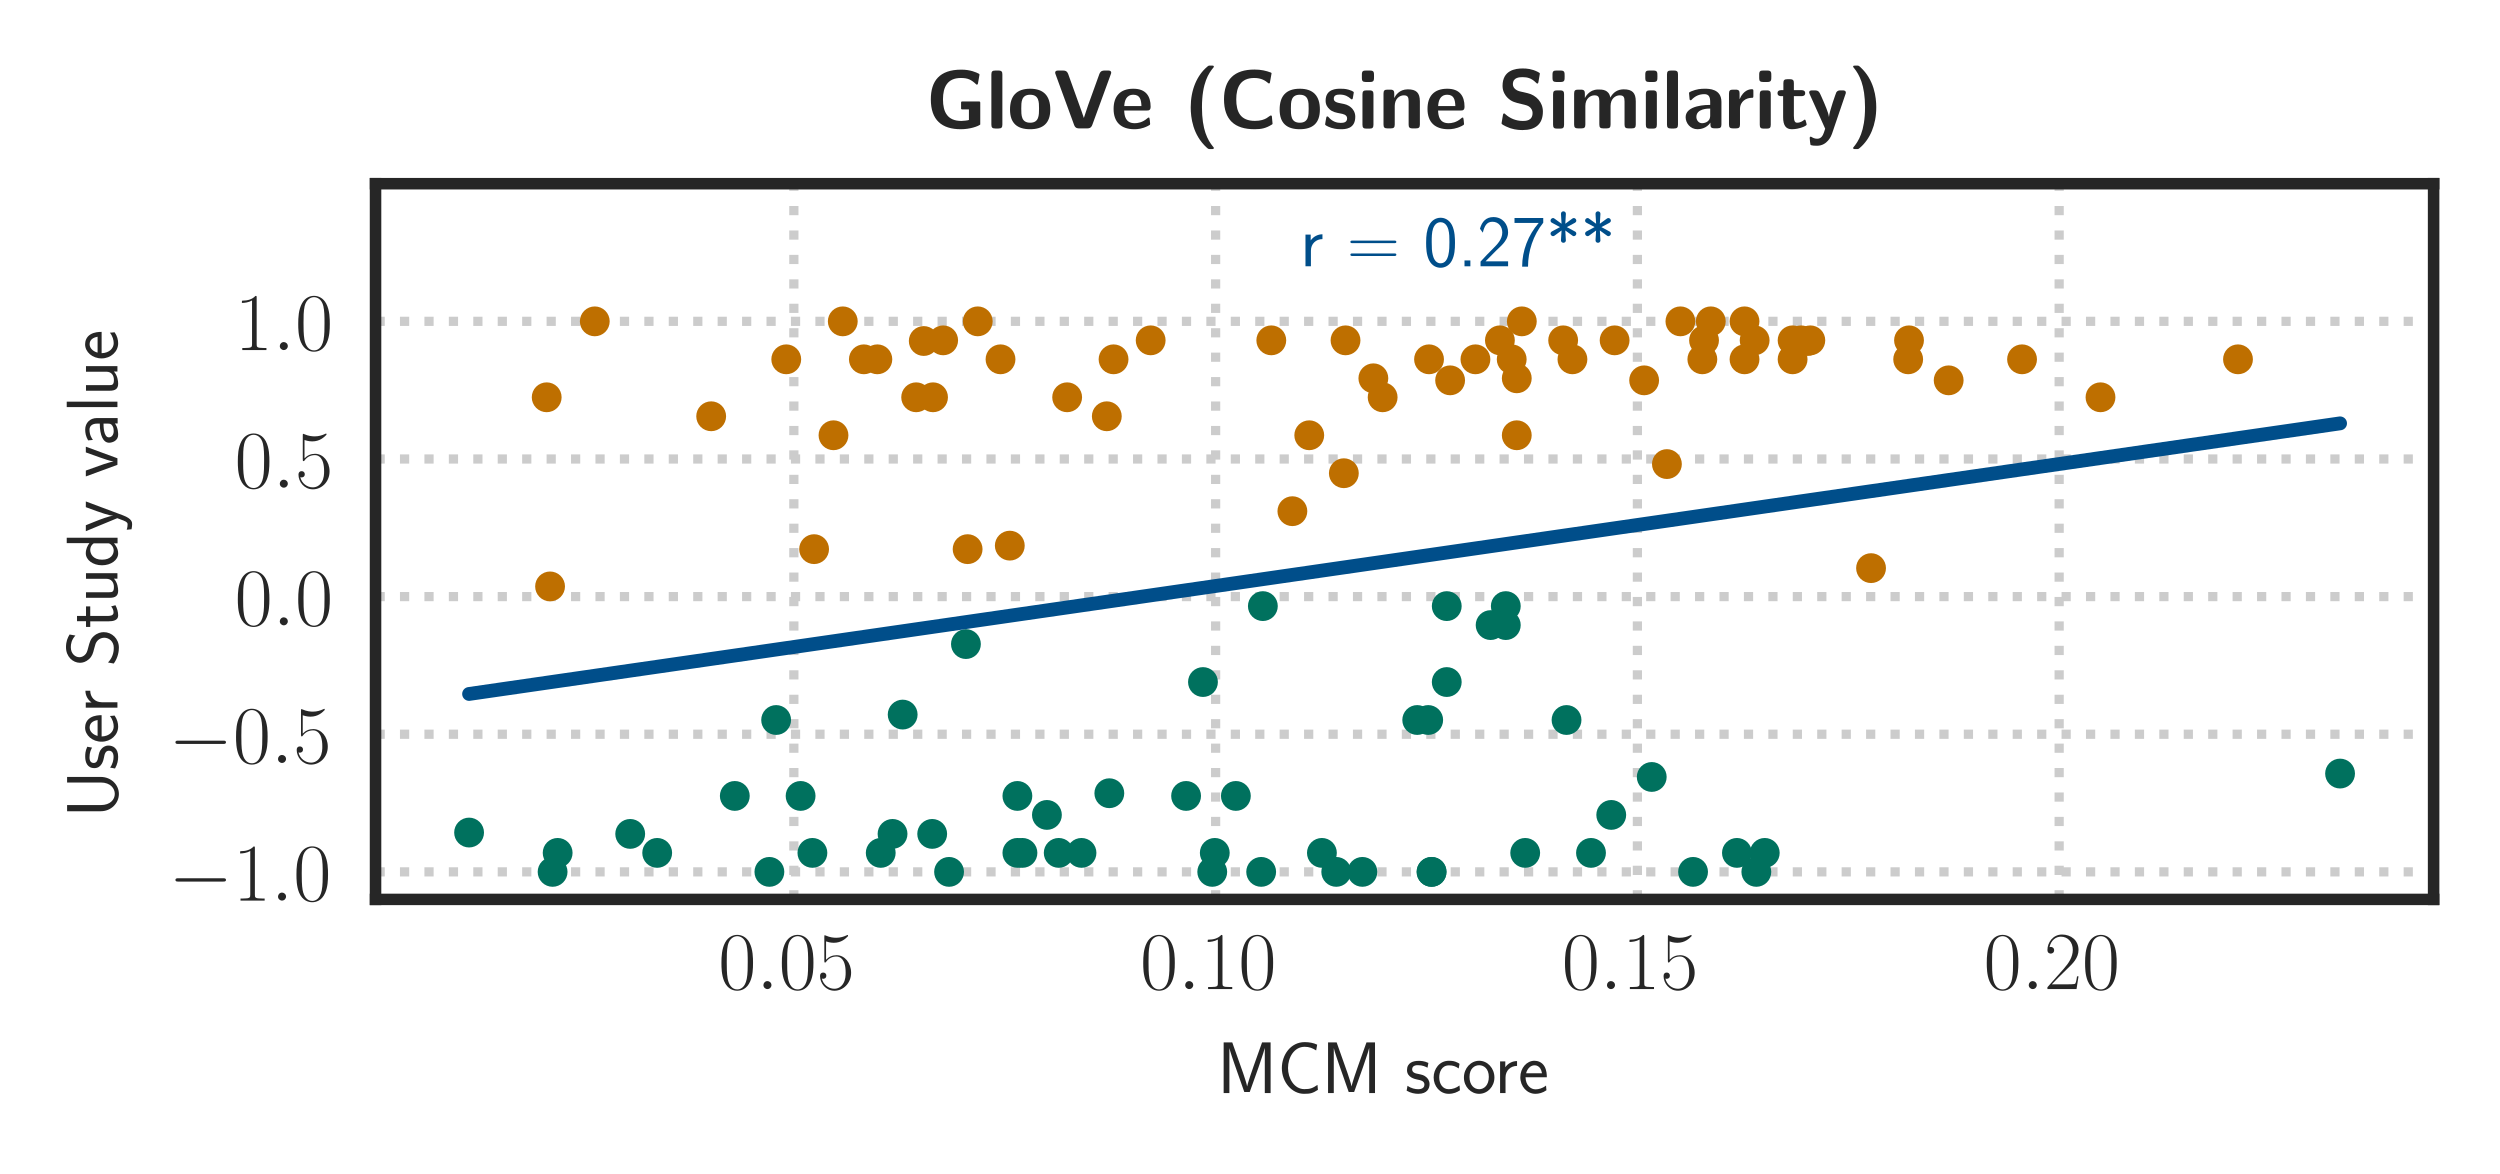 <?xml version="1.0" encoding="utf-8" standalone="no"?>
<!DOCTYPE svg PUBLIC "-//W3C//DTD SVG 1.1//EN"
  "http://www.w3.org/Graphics/SVG/1.1/DTD/svg11.dtd">
<!-- Created with matplotlib (https://matplotlib.org/) -->
<svg height="127.295pt" version="1.1" viewBox="0 0 271.127 127.295" width="271.127pt" xmlns="http://www.w3.org/2000/svg" xmlns:xlink="http://www.w3.org/1999/xlink">
 <defs>
  <style type="text/css">
*{stroke-linecap:butt;stroke-linejoin:round;}
  </style>
 </defs>
 <g id="figure_1">
  <g id="patch_1">
   <path d="M 0 127.295 
L 271.127 127.295 
L 271.127 -0 
L 0 -0 
z
" style="fill:#ffffff;"/>
  </g>
  <g id="axes_1">
   <g id="patch_2">
    <path d="M 40.727 97.541 
L 263.927 97.541 
L 263.927 19.925 
L 40.727 19.925 
z
" style="fill:#ffffff;"/>
   </g>
   <g id="matplotlib.axis_1">
    <g id="xtick_1">
     <g id="line2d_1">
      <path clip-path="url(#p8f626d335d)" d="M 86.094 97.541 
L 86.094 19.925 
" style="fill:none;stroke:#cccccc;stroke-dasharray:1,1.65;stroke-dashoffset:0;"/>
     </g>
     <g id="text_1">
      <!-- $0.05$ -->
      <defs>
       <path d="M 42 31.641 
C 42 37.75 41.906 48.125 37.703 56.109 
C 34 63.109 28.094 65.594 22.906 65.594 
C 18.094 65.594 12 63.406 8.203 56.203 
C 4.203 48.719 3.797 39.438 3.797 31.641 
C 3.797 25.953 3.906 17.281 7 9.672 
C 11.297 -0.609 19 -2 22.906 -2 
C 27.5 -2 34.5 -0.109 38.594 9.375 
C 41.594 16.281 42 24.359 42 31.641 
z
M 22.906 -0.406 
C 16.5 -0.406 12.703 5.078 11.297 12.688 
C 10.203 18.562 10.203 27.156 10.203 32.75 
C 10.203 40.438 10.203 46.828 11.5 52.922 
C 13.406 61.391 19 64 22.906 64 
C 27 64 32.297 61.297 34.203 53.125 
C 35.5 47.438 35.594 40.734 35.594 32.75 
C 35.594 26.25 35.594 18.266 34.406 12.375 
C 32.297 1.484 26.406 -0.406 22.906 -0.406 
z
" id="CMR17-48"/>
       <path d="M 18.406 4.797 
C 18.406 7.688 16 9.672 13.594 9.672 
C 10.703 9.672 8.703 7.281 8.703 4.891 
C 8.703 2 11.094 0 13.5 0 
C 16.406 0 18.406 2.391 18.406 4.797 
z
" id="CMMI12-58"/>
       <path d="M 11.406 57.688 
C 12.406 57.281 16.5 56 20.703 56 
C 30 56 35.094 61.109 38 64.062 
C 38 64.953 38 65.5 37.406 65.5 
C 37.297 65.5 37.094 65.5 36.297 65.047 
C 32.797 63.406 28.703 62.078 23.703 62.078 
C 20.703 62.078 16.203 62.484 11.297 64.672 
C 10.203 65.172 10 65.172 9.906 65.172 
C 9.406 65.172 9.297 65.062 9.297 63.078 
L 9.297 34.422 
C 9.297 32.641 9.297 32.141 10.297 32.141 
C 10.797 32.141 11 32.344 11.5 33.031 
C 14.703 37.516 19.094 39.406 24.094 39.406 
C 27.594 39.406 35.094 37.219 35.094 20.141 
C 35.094 16.953 35.094 11.172 32.094 6.578 
C 29.594 2.484 25.703 0.391 21.406 0.391 
C 14.797 0.391 8.094 5 6.297 12.719 
C 6.703 12.609 7.5 12.422 7.906 12.422 
C 9.203 12.422 11.703 13.125 11.703 16.219 
C 11.703 18.906 9.797 20 7.906 20 
C 5.594 20 4.094 18.594 4.094 15.797 
C 4.094 7.094 11 -2 21.594 -2 
C 31.906 -2 41.703 6.875 41.703 19.75 
C 41.703 31.719 33.906 41 24.203 41 
C 19.094 41 14.797 39.109 11.406 35.531 
z
" id="CMR17-53"/>
      </defs>
      <g style="fill:#262626;" transform="translate(77.902 107.267)scale(0.09 -0.09)">
       <use transform="scale(0.996)" xlink:href="#CMR17-48"/>
       <use transform="translate(45.69 0)scale(0.996)" xlink:href="#CMMI12-58"/>
       <use transform="translate(72.788 0)scale(0.996)" xlink:href="#CMR17-48"/>
       <use transform="translate(118.478 0)scale(0.996)" xlink:href="#CMR17-53"/>
      </g>
     </g>
    </g>
    <g id="xtick_2">
     <g id="line2d_2">
      <path clip-path="url(#p8f626d335d)" d="M 131.835 97.541 
L 131.835 19.925 
" style="fill:none;stroke:#cccccc;stroke-dasharray:1,1.65;stroke-dashoffset:0;"/>
     </g>
     <g id="text_2">
      <!-- $0.10$ -->
      <defs>
       <path d="M 26.594 63.406 
C 26.594 65.5 26.5 65.5 25.094 65.5 
C 21.203 61.188 15.297 59.797 9.703 59.797 
C 9.406 59.797 8.906 59.797 8.797 59.5 
C 8.703 59.297 8.703 59.094 8.703 57 
C 11.797 57 17 57.594 21 59.984 
L 21 7.203 
C 21 3.688 20.797 2.5 12.203 2.5 
L 9.203 2.5 
L 9.203 0 
C 14 0 19 0 23.797 0 
C 28.594 0 33.594 0 38.406 0 
L 38.406 2.5 
L 35.406 2.5 
C 26.797 2.5 26.594 3.594 26.594 7.156 
z
" id="CMR17-49"/>
      </defs>
      <g style="fill:#262626;" transform="translate(123.644 107.267)scale(0.09 -0.09)">
       <use transform="scale(0.996)" xlink:href="#CMR17-48"/>
       <use transform="translate(45.69 0)scale(0.996)" xlink:href="#CMMI12-58"/>
       <use transform="translate(72.788 0)scale(0.996)" xlink:href="#CMR17-49"/>
       <use transform="translate(118.478 0)scale(0.996)" xlink:href="#CMR17-48"/>
      </g>
     </g>
    </g>
    <g id="xtick_3">
     <g id="line2d_3">
      <path clip-path="url(#p8f626d335d)" d="M 177.577 97.541 
L 177.577 19.925 
" style="fill:none;stroke:#cccccc;stroke-dasharray:1,1.65;stroke-dashoffset:0;"/>
     </g>
     <g id="text_3">
      <!-- $0.15$ -->
      <g style="fill:#262626;" transform="translate(169.385 107.267)scale(0.09 -0.09)">
       <use transform="scale(0.996)" xlink:href="#CMR17-48"/>
       <use transform="translate(45.69 0)scale(0.996)" xlink:href="#CMMI12-58"/>
       <use transform="translate(72.788 0)scale(0.996)" xlink:href="#CMR17-49"/>
       <use transform="translate(118.478 0)scale(0.996)" xlink:href="#CMR17-53"/>
      </g>
     </g>
    </g>
    <g id="xtick_4">
     <g id="line2d_4">
      <path clip-path="url(#p8f626d335d)" d="M 223.318 97.541 
L 223.318 19.925 
" style="fill:none;stroke:#cccccc;stroke-dasharray:1,1.65;stroke-dashoffset:0;"/>
     </g>
     <g id="text_4">
      <!-- $0.20$ -->
      <defs>
       <path d="M 41.703 15.453 
L 39.906 15.453 
C 38.906 8.375 38.094 7.172 37.703 6.562 
C 37.203 5.766 30 5.766 28.594 5.766 
L 9.406 5.766 
C 13 9.672 20 16.75 28.5 24.953 
C 34.594 30.734 41.703 37.531 41.703 47.422 
C 41.703 59.219 32.297 66 21.797 66 
C 10.797 66 4.094 56.312 4.094 47.344 
C 4.094 43.438 7 42.938 8.203 42.938 
C 9.203 42.938 12.203 43.547 12.203 47.031 
C 12.203 50.109 9.594 51 8.203 51 
C 7.594 51 7 50.906 6.594 50.703 
C 8.5 59.219 14.297 63.406 20.406 63.406 
C 29.094 63.406 34.797 56.516 34.797 47.422 
C 34.797 38.734 29.703 31.25 24 24.75 
L 4.094 2.281 
L 4.094 0 
L 39.297 0 
z
" id="CMR17-50"/>
      </defs>
      <g style="fill:#262626;" transform="translate(215.127 107.267)scale(0.09 -0.09)">
       <use transform="scale(0.996)" xlink:href="#CMR17-48"/>
       <use transform="translate(45.69 0)scale(0.996)" xlink:href="#CMMI12-58"/>
       <use transform="translate(72.788 0)scale(0.996)" xlink:href="#CMR17-50"/>
       <use transform="translate(118.478 0)scale(0.996)" xlink:href="#CMR17-48"/>
      </g>
     </g>
    </g>
    <g id="text_5">
     <!-- MCM score -->
     <defs>
      <path d="M 49.906 37.047 
L 45.094 23.016 
C 44.297 20.422 41.594 12.359 41 9.172 
L 40.906 9.172 
C 40.594 11.172 40 13.266 38.406 18.344 
C 37.5 21.328 36.5 24.406 35.5 27.203 
L 20.703 69 
L 9 69 
L 9 0 
L 16.797 0 
L 16.797 60.938 
L 16.906 60.938 
C 16.906 60.844 17.797 56.453 23.906 39.047 
L 37.094 1.5 
L 44.5 1.5 
L 56.406 34.859 
C 57.203 37.156 59.703 44.422 60.797 47.906 
C 61.797 50.891 64.297 58.25 64.906 61.141 
L 65 61.141 
L 65 0 
L 72.906 0 
L 72.906 69 
L 61.297 69 
z
" id="CMSS17-77"/>
      <path d="M 54.703 11.156 
C 48 6.672 44.906 5.375 36.797 5.375 
C 22.797 5.375 14.594 20.359 14.594 34.047 
C 14.594 48.625 23 63 37.203 63 
C 43.594 63 47.797 61.219 52.906 58.047 
L 54.297 65.891 
C 49.5 68.281 43.406 69.375 37.297 69.375 
C 18.094 69.375 6.203 51.812 6.203 34.047 
C 6.203 14.484 20.297 -1 36.297 -1 
C 44.906 -1 47.906 -0.297 55.297 4.375 
z
" id="CMSS17-67"/>
      <path d="M 32.203 41.047 
C 26.297 43.859 21.703 43.859 18.703 43.859 
C 11.594 43.859 3.094 41.375 3.094 31.297 
C 3.094 21.234 14.094 19.031 17.094 18.422 
C 21.703 17.531 26.797 16.531 26.797 11.562 
C 26.797 5.266 19.594 5.266 18.297 5.266 
C 14.297 5.266 8.797 6.359 3.797 9.969 
L 2.594 3.281 
C 8.297 0 13.797 -1 18.406 -1 
C 30.703 -1 33.797 6.5 33.797 12.203 
C 33.797 17.094 31 20.391 29.094 21.891 
C 25.797 24.5 24.594 24.797 16.406 26.5 
C 15 26.703 10.094 27.797 10.094 32.281 
C 10.094 38 16.406 38 17.797 38 
C 24.297 38 28.297 35.984 31 34.5 
z
" id="CMSS17-115"/>
      <path d="M 38.5 39.703 
C 38.5 40.391 33.906 42.406 32.703 42.797 
C 29.406 44 25.203 44 24.094 44 
C 11.094 44 3.297 32.703 3.297 21.297 
C 3.297 9.297 12 -1 23.703 -1 
C 30.406 -1 35.203 1.188 39.094 3.781 
L 38.5 10.375 
C 34.203 7.078 29.203 5.266 23.797 5.266 
C 16 5.266 10.906 12.094 10.906 21.391 
C 10.906 28.609 14.203 37.719 24.203 37.719 
C 29.703 37.719 32.797 36.609 37.406 33.516 
z
" id="CMSS17-99"/>
      <path d="M 44.203 21.188 
C 44.203 34 34.703 44 23.5 44 
C 12 44 2.703 33.703 2.703 21.188 
C 2.703 8.5 12.297 -1 23.406 -1 
C 34.797 -1 44.203 8.797 44.203 21.188 
z
M 23.5 5.266 
C 16.406 5.266 10.297 11.078 10.297 22 
C 10.297 33.609 17.406 37.922 23.406 37.922 
C 29.906 37.922 36.594 33.219 36.594 22 
C 36.594 10.672 30.094 5.266 23.5 5.266 
z
" id="CMSS17-111"/>
      <path d="M 14.906 21.297 
C 14.906 30.703 21.797 37 30.594 37 
L 30.594 43.578 
C 24.203 43.578 18.203 40.391 14.594 35.203 
L 14.594 43.094 
L 7.5 43.094 
L 7.5 0 
L 14.906 0 
z
" id="CMSS17-114"/>
      <path d="M 39.094 21.516 
C 39.094 24.844 38.906 31.297 35.703 36.641 
C 32.203 42.391 26.5 44 22.203 44 
C 11.797 44 3 34.188 3 21.484 
C 3 9.094 12.094 -1 23.594 -1 
C 28.094 -1 33.594 0.297 38.594 3.875 
C 38.594 4.281 38.406 6.469 38.297 6.562 
C 38.297 6.766 38 9.844 38 10.25 
C 33.203 6.359 27.703 5.078 23.703 5.078 
C 17.297 5.078 10.406 10.422 10.094 21.516 
z
M 10.906 27 
C 12.203 32.562 16.594 37.828 22.203 37.828 
C 23.703 37.828 30.703 37.828 32.5 27 
z
" id="CMSS17-101"/>
     </defs>
     <g style="fill:#262626;" transform="translate(131.989 118.546)scale(0.08 -0.08)">
      <use transform="scale(0.996)" xlink:href="#CMSS17-77"/>
      <use transform="translate(81.676 0)scale(0.996)" xlink:href="#CMSS17-67"/>
      <use transform="translate(141.532 0)scale(0.996)" xlink:href="#CMSS17-77"/>
      <use transform="translate(254.437 0)scale(0.996)" xlink:href="#CMSS17-115"/>
      <use transform="translate(290.35 0)scale(0.996)" xlink:href="#CMSS17-99"/>
      <use transform="translate(331.989 0)scale(0.996)" xlink:href="#CMSS17-111"/>
      <use transform="translate(376.23 0)scale(0.996)" xlink:href="#CMSS17-114"/>
      <use transform="translate(408.14 0)scale(0.996)" xlink:href="#CMSS17-101"/>
     </g>
    </g>
   </g>
   <g id="matplotlib.axis_2">
    <g id="ytick_1">
     <g id="line2d_5">
      <path clip-path="url(#p8f626d335d)" d="M 40.727 94.556 
L 263.927 94.556 
" style="fill:none;stroke:#cccccc;stroke-dasharray:1,1.65;stroke-dashoffset:0;"/>
     </g>
     <g id="text_6">
      <!-- $-1.0$ -->
      <defs>
       <path d="M 65.906 23 
C 67.594 23 69.406 23 69.406 25 
C 69.406 27 67.594 27 65.906 27 
L 11.797 27 
C 10.094 27 8.297 27 8.297 25 
C 8.297 23 10.094 23 11.797 23 
z
" id="CMSY10-0"/>
      </defs>
      <g style="fill:#262626;" transform="translate(18.285 97.669)scale(0.09 -0.09)">
       <use transform="scale(0.996)" xlink:href="#CMSY10-0"/>
       <use transform="translate(77.487 0)scale(0.996)" xlink:href="#CMR17-49"/>
       <use transform="translate(123.178 0)scale(0.996)" xlink:href="#CMMI12-58"/>
       <use transform="translate(150.275 0)scale(0.996)" xlink:href="#CMR17-48"/>
      </g>
     </g>
    </g>
    <g id="ytick_2">
     <g id="line2d_6">
      <path clip-path="url(#p8f626d335d)" d="M 40.727 79.629 
L 263.927 79.629 
" style="fill:none;stroke:#cccccc;stroke-dasharray:1,1.65;stroke-dashoffset:0;"/>
     </g>
     <g id="text_7">
      <!-- $-0.5$ -->
      <g style="fill:#262626;" transform="translate(18.285 82.743)scale(0.09 -0.09)">
       <use transform="scale(0.996)" xlink:href="#CMSY10-0"/>
       <use transform="translate(77.487 0)scale(0.996)" xlink:href="#CMR17-48"/>
       <use transform="translate(123.178 0)scale(0.996)" xlink:href="#CMMI12-58"/>
       <use transform="translate(150.275 0)scale(0.996)" xlink:href="#CMR17-53"/>
      </g>
     </g>
    </g>
    <g id="ytick_3">
     <g id="line2d_7">
      <path clip-path="url(#p8f626d335d)" d="M 40.727 64.703 
L 263.927 64.703 
" style="fill:none;stroke:#cccccc;stroke-dasharray:1,1.65;stroke-dashoffset:0;"/>
     </g>
     <g id="text_8">
      <!-- $0.0$ -->
      <g style="fill:#262626;" transform="translate(25.452 67.817)scale(0.09 -0.09)">
       <use transform="scale(0.996)" xlink:href="#CMR17-48"/>
       <use transform="translate(45.69 0)scale(0.996)" xlink:href="#CMMI12-58"/>
       <use transform="translate(72.788 0)scale(0.996)" xlink:href="#CMR17-48"/>
      </g>
     </g>
    </g>
    <g id="ytick_4">
     <g id="line2d_8">
      <path clip-path="url(#p8f626d335d)" d="M 40.727 49.777 
L 263.927 49.777 
" style="fill:none;stroke:#cccccc;stroke-dasharray:1,1.65;stroke-dashoffset:0;"/>
     </g>
     <g id="text_9">
      <!-- $0.5$ -->
      <g style="fill:#262626;" transform="translate(25.452 52.89)scale(0.09 -0.09)">
       <use transform="scale(0.996)" xlink:href="#CMR17-48"/>
       <use transform="translate(45.69 0)scale(0.996)" xlink:href="#CMMI12-58"/>
       <use transform="translate(72.788 0)scale(0.996)" xlink:href="#CMR17-53"/>
      </g>
     </g>
    </g>
    <g id="ytick_5">
     <g id="line2d_9">
      <path clip-path="url(#p8f626d335d)" d="M 40.727 34.851 
L 263.927 34.851 
" style="fill:none;stroke:#cccccc;stroke-dasharray:1,1.65;stroke-dashoffset:0;"/>
     </g>
     <g id="text_10">
      <!-- $1.0$ -->
      <g style="fill:#262626;" transform="translate(25.452 37.964)scale(0.09 -0.09)">
       <use transform="scale(0.996)" xlink:href="#CMR17-49"/>
       <use transform="translate(45.69 0)scale(0.996)" xlink:href="#CMMI12-58"/>
       <use transform="translate(72.788 0)scale(0.996)" xlink:href="#CMR17-48"/>
      </g>
     </g>
    </g>
    <g id="text_11">
     <!-- User Study value -->
     <defs>
      <path d="M 55.5 68.5 
L 47.906 68.5 
L 47.906 22.641 
C 47.906 9.438 39.797 3.578 32.406 3.578 
C 24.797 3.578 17.203 9.734 17.203 22.547 
L 17.203 68.5 
L 8.797 68.5 
L 8.797 22.719 
C 8.797 8.422 19.906 -2 32.297 -2 
C 44.703 -2 55.5 8.422 55.5 22.719 
z
" id="CMSS17-85"/>
      <path d="M 43.703 65.141 
C 39.297 67.719 34.5 70 26.406 70 
C 13.5 70 5.203 60.609 5.203 51.031 
C 5.203 47.266 6.297 43.016 10.203 38.672 
C 14.094 34.312 18.5 33.141 24.094 31.766 
C 26.406 31.156 30.297 30.062 31 29.781 
C 36.594 27.609 39.297 22.562 39.297 17.812 
C 39.297 11.594 34.406 4.969 25.703 4.969 
C 22.703 4.969 13.906 4.969 5.594 12.797 
L 4.203 4.969 
C 12.406 -1 21.297 -2 25.797 -2 
C 38.094 -2 46.906 7.625 46.906 18.531 
C 46.906 22.5 45.703 27.547 41.5 32.203 
C 37.406 36.672 33.797 37.656 25.594 39.828 
C 20.906 41.031 17.906 41.828 15.406 44.891 
C 13.703 47.078 12.797 49.156 12.797 51.828 
C 12.797 57.391 17.594 63.438 26.406 63.438 
C 30.797 63.438 36.5 62.531 42.297 57.188 
z
" id="CMSS17-83"/>
      <path d="M 16.703 37 
L 29.703 37 
L 29.703 42.766 
L 16.703 42.766 
L 16.703 55 
L 9.594 55 
L 9.594 42.766 
L 1.703 42.766 
L 1.703 37 
L 9.406 37 
L 9.406 11.703 
C 9.406 6 10.703 -1 17.297 -1 
C 22.297 -1 26.906 0.391 31.297 2.688 
L 29.703 8.562 
C 27.297 6.469 24.406 5.266 21.297 5.266 
C 16.906 5.266 16.703 10.875 16.703 13.375 
z
" id="CMSS17-116"/>
      <path d="M 40.906 42.797 
L 33.297 42.797 
L 33.297 15.188 
C 33.297 7.781 27.906 4.781 22.203 4.781 
C 15.594 4.781 15 6.984 15 11.078 
L 15 42.797 
L 7.406 42.797 
L 7.406 10.594 
C 7.406 2.797 10.094 -1 17 -1 
C 20.406 -1 28.094 -0.203 33.5 4.781 
L 33.5 0 
L 40.906 0 
z
" id="CMSS17-117"/>
      <path d="M 40.797 69 
L 33.406 69 
L 33.406 38.094 
C 30.297 40.672 25.203 43.062 19.594 43.062 
C 10.5 43.062 3.297 33.297 3.297 21.047 
C 3.297 8.781 10.406 -1 19.297 -1 
C 26.203 -1 30.797 2.688 33.203 4.781 
L 33.203 -0.203 
L 40.797 -0.203 
z
M 33.203 13.062 
C 33.203 11.672 33.203 10.203 30.094 7.531 
C 28.094 5.859 25.703 5.078 23.406 5.078 
C 18 5.078 10.906 9 10.906 20.938 
C 10.906 33.344 18.906 37 24.406 37 
C 28.094 37 31.094 35.219 33.203 32.266 
z
" id="CMSS17-100"/>
      <path d="M 41.797 43 
L 34 43 
C 25.5 20.219 22.594 10.969 22.406 5.984 
L 22.297 5.984 
C 22 10.875 17.594 22.812 14.094 31.359 
L 9.406 43 
L 1.297 43 
L 19 0.203 
C 17.906 -2.781 16.297 -7.266 15.797 -8.266 
C 13.594 -13.828 12.094 -13.828 10.5 -13.828 
C 10.094 -13.828 6.906 -13.828 3.297 -12.641 
L 3.906 -19.203 
C 6.406 -19.703 8.906 -20 10.703 -20 
C 13.203 -20 18.203 -20 22.797 -7.766 
z
" id="CMSS17-121"/>
      <path d="M 41.797 43 
L 34 43 
L 27.297 24.312 
C 25.203 18.203 22.203 9.797 21.703 5.5 
L 21.594 5.5 
C 21.406 7.312 20.594 9.906 20.094 11.703 
C 19.5 13.906 18.703 16.5 18.094 18.312 
L 9.297 43 
L 1.297 43 
L 17.094 0 
L 26 0 
z
" id="CMSS17-118"/>
      <path d="M 37.594 27.984 
C 37.594 37.375 30.906 43.875 21.906 43.875 
C 17.5 43.875 12.703 43.078 7.203 39.891 
L 7.797 33.359 
C 10.297 35.125 14.594 38 21.797 38 
C 26.906 38 30 34.062 30 27.844 
L 30 24 
C 14 24 4 19.344 4 11.344 
C 4 7.203 6.5 -1 14.797 -1 
C 16.297 -1 24.406 -1 30.203 3.391 
L 30.203 -0.297 
L 37.594 -0.297 
z
M 30 12.75 
C 30 10.953 30 8.562 27 6.781 
C 24.406 5.078 21.094 5.078 19.703 5.078 
C 14.703 5.078 11.297 7.984 11.297 11.625 
C 11.297 18.922 26.906 18.922 30 18.922 
z
" id="CMSS17-97"/>
      <path d="M 14.797 69 
L 7.406 69 
L 7.406 0 
L 14.797 0 
z
" id="CMSS17-108"/>
     </defs>
     <g style="fill:#262626;" transform="translate(12.735 88.681)rotate(-90)scale(0.08 -0.08)">
      <use transform="scale(0.996)" xlink:href="#CMSS17-85"/>
      <use transform="translate(64.14 0)scale(0.996)" xlink:href="#CMSS17-115"/>
      <use transform="translate(100.053 0)scale(0.996)" xlink:href="#CMSS17-101"/>
      <use transform="translate(141.692 0)scale(0.996)" xlink:href="#CMSS17-114"/>
      <use transform="translate(204.831 0)scale(0.996)" xlink:href="#CMSS17-83"/>
      <use transform="translate(256.88 0)scale(0.996)" xlink:href="#CMSS17-116"/>
      <use transform="translate(290.711 0)scale(0.996)" xlink:href="#CMSS17-117"/>
      <use transform="translate(338.916 0)scale(0.996)" xlink:href="#CMSS17-100"/>
      <use transform="translate(387.121 0)scale(0.996)" xlink:href="#CMSS17-121"/>
      <use transform="translate(461.35 0)scale(0.996)" xlink:href="#CMSS17-118"/>
      <use transform="translate(504.35 0)scale(0.996)" xlink:href="#CMSS17-97"/>
      <use transform="translate(549.272 0)scale(0.996)" xlink:href="#CMSS17-108"/>
      <use transform="translate(571.453 0)scale(0.996)" xlink:href="#CMSS17-117"/>
      <use transform="translate(619.658 0)scale(0.996)" xlink:href="#CMSS17-101"/>
     </g>
    </g>
   </g>
   <g id="PathCollection_1">
    <defs>
     <path d="M 0 1.118 
C 0.297 1.118 0.581 1 0.791 0.791 
C 1 0.581 1.118 0.297 1.118 0 
C 1.118 -0.297 1 -0.581 0.791 -0.791 
C 0.581 -1 0.297 -1.118 0 -1.118 
C -0.297 -1.118 -0.581 -1 -0.791 -0.791 
C -1 -0.581 -1.118 -0.297 -1.118 0 
C -1.118 0.297 -1 0.581 -0.791 0.791 
C -0.581 1 -0.297 1.118 0 1.118 
z
" id="m8880222360" style="stroke:#be6f00;"/>
    </defs>
    <g clip-path="url(#p8f626d335d)">
     <use style="fill:#be6f00;stroke:#be6f00;" x="154.98" xlink:href="#m8880222360" y="38.968"/>
     <use style="fill:#be6f00;stroke:#be6f00;" x="185.536" xlink:href="#m8880222360" y="34.851"/>
     <use style="fill:#be6f00;stroke:#be6f00;" x="91.4" xlink:href="#m8880222360" y="34.851"/>
     <use style="fill:#be6f00;stroke:#be6f00;" x="170.532" xlink:href="#m8880222360" y="38.968"/>
     <use style="fill:#be6f00;stroke:#be6f00;" x="194.409" xlink:href="#m8880222360" y="38.968"/>
     <use style="fill:#be6f00;stroke:#be6f00;" x="195.324" xlink:href="#m8880222360" y="36.91"/>
     <use style="fill:#be6f00;stroke:#be6f00;" x="207.034" xlink:href="#m8880222360" y="36.91"/>
     <use style="fill:#be6f00;stroke:#be6f00;" x="190.293" xlink:href="#m8880222360" y="36.91"/>
     <use style="fill:#be6f00;stroke:#be6f00;" x="109.513" xlink:href="#m8880222360" y="59.175"/>
     <use style="fill:#be6f00;stroke:#be6f00;" x="184.804" xlink:href="#m8880222360" y="36.91"/>
     <use style="fill:#be6f00;stroke:#be6f00;" x="100.182" xlink:href="#m8880222360" y="36.983"/>
     <use style="fill:#be6f00;stroke:#be6f00;" x="175.107" xlink:href="#m8880222360" y="36.91"/>
     <use style="fill:#be6f00;stroke:#be6f00;" x="165.043" xlink:href="#m8880222360" y="34.851"/>
     <use style="fill:#be6f00;stroke:#be6f00;" x="145.741" xlink:href="#m8880222360" y="51.321"/>
     <use style="fill:#be6f00;stroke:#be6f00;" x="104.939" xlink:href="#m8880222360" y="59.556"/>
     <use style="fill:#be6f00;stroke:#be6f00;" x="101.188" xlink:href="#m8880222360" y="43.086"/>
     <use style="fill:#be6f00;stroke:#be6f00;" x="108.507" xlink:href="#m8880222360" y="38.968"/>
     <use style="fill:#be6f00;stroke:#be6f00;" x="88.289" xlink:href="#m8880222360" y="59.556"/>
     <use style="fill:#be6f00;stroke:#be6f00;" x="59.655" xlink:href="#m8880222360" y="63.598"/>
     <use style="fill:#be6f00;stroke:#be6f00;" x="194.409" xlink:href="#m8880222360" y="36.91"/>
     <use style="fill:#be6f00;stroke:#be6f00;" x="196.331" xlink:href="#m8880222360" y="36.91"/>
     <use style="fill:#be6f00;stroke:#be6f00;" x="196.056" xlink:href="#m8880222360" y="36.983"/>
     <use style="fill:#be6f00;stroke:#be6f00;" x="162.665" xlink:href="#m8880222360" y="36.91"/>
     <use style="fill:#be6f00;stroke:#be6f00;" x="148.942" xlink:href="#m8880222360" y="41.027"/>
     <use style="fill:#be6f00;stroke:#be6f00;" x="141.99" xlink:href="#m8880222360" y="47.204"/>
     <use style="fill:#be6f00;stroke:#be6f00;" x="124.791" xlink:href="#m8880222360" y="36.91"/>
     <use style="fill:#be6f00;stroke:#be6f00;" x="160.012" xlink:href="#m8880222360" y="38.968"/>
     <use style="fill:#be6f00;stroke:#be6f00;" x="164.495" xlink:href="#m8880222360" y="47.204"/>
     <use style="fill:#be6f00;stroke:#be6f00;" x="178.308" xlink:href="#m8880222360" y="41.248"/>
     <use style="fill:#be6f00;stroke:#be6f00;" x="164.495" xlink:href="#m8880222360" y="41.027"/>
     <use style="fill:#be6f00;stroke:#be6f00;" x="180.778" xlink:href="#m8880222360" y="50.33"/>
     <use style="fill:#be6f00;stroke:#be6f00;" x="206.943" xlink:href="#m8880222360" y="38.968"/>
     <use style="fill:#be6f00;stroke:#be6f00;" x="169.526" xlink:href="#m8880222360" y="36.91"/>
     <use style="fill:#be6f00;stroke:#be6f00;" x="99.359" xlink:href="#m8880222360" y="43.086"/>
     <use style="fill:#be6f00;stroke:#be6f00;" x="182.242" xlink:href="#m8880222360" y="34.851"/>
     <use style="fill:#be6f00;stroke:#be6f00;" x="64.504" xlink:href="#m8880222360" y="34.851"/>
     <use style="fill:#be6f00;stroke:#be6f00;" x="59.289" xlink:href="#m8880222360" y="43.086"/>
     <use style="fill:#be6f00;stroke:#be6f00;" x="106.037" xlink:href="#m8880222360" y="34.851"/>
     <use style="fill:#be6f00;stroke:#be6f00;" x="93.687" xlink:href="#m8880222360" y="38.968"/>
     <use style="fill:#be6f00;stroke:#be6f00;" x="115.734" xlink:href="#m8880222360" y="43.086"/>
     <use style="fill:#be6f00;stroke:#be6f00;" x="140.16" xlink:href="#m8880222360" y="55.439"/>
     <use style="fill:#be6f00;stroke:#be6f00;" x="189.195" xlink:href="#m8880222360" y="38.968"/>
     <use style="fill:#be6f00;stroke:#be6f00;" x="202.917" xlink:href="#m8880222360" y="61.615"/>
     <use style="fill:#be6f00;stroke:#be6f00;" x="211.334" xlink:href="#m8880222360" y="41.248"/>
     <use style="fill:#be6f00;stroke:#be6f00;" x="184.621" xlink:href="#m8880222360" y="38.968"/>
     <use style="fill:#be6f00;stroke:#be6f00;" x="157.267" xlink:href="#m8880222360" y="41.248"/>
     <use style="fill:#be6f00;stroke:#be6f00;" x="189.195" xlink:href="#m8880222360" y="34.851"/>
     <use style="fill:#be6f00;stroke:#be6f00;" x="90.393" xlink:href="#m8880222360" y="47.204"/>
     <use style="fill:#be6f00;stroke:#be6f00;" x="77.128" xlink:href="#m8880222360" y="45.145"/>
     <use style="fill:#be6f00;stroke:#be6f00;" x="102.286" xlink:href="#m8880222360" y="36.91"/>
     <use style="fill:#be6f00;stroke:#be6f00;" x="120.034" xlink:href="#m8880222360" y="45.145"/>
     <use style="fill:#be6f00;stroke:#be6f00;" x="227.801" xlink:href="#m8880222360" y="43.086"/>
     <use style="fill:#be6f00;stroke:#be6f00;" x="219.293" xlink:href="#m8880222360" y="38.968"/>
     <use style="fill:#be6f00;stroke:#be6f00;" x="242.712" xlink:href="#m8880222360" y="38.968"/>
     <use style="fill:#be6f00;stroke:#be6f00;" x="137.873" xlink:href="#m8880222360" y="36.91"/>
     <use style="fill:#be6f00;stroke:#be6f00;" x="149.949" xlink:href="#m8880222360" y="43.086"/>
     <use style="fill:#be6f00;stroke:#be6f00;" x="163.946" xlink:href="#m8880222360" y="38.968"/>
     <use style="fill:#be6f00;stroke:#be6f00;" x="145.923" xlink:href="#m8880222360" y="36.91"/>
     <use style="fill:#be6f00;stroke:#be6f00;" x="85.27" xlink:href="#m8880222360" y="38.968"/>
     <use style="fill:#be6f00;stroke:#be6f00;" x="120.766" xlink:href="#m8880222360" y="38.968"/>
     <use style="fill:#be6f00;stroke:#be6f00;" x="95.15" xlink:href="#m8880222360" y="38.968"/>
    </g>
   </g>
   <g id="PathCollection_2">
    <defs>
     <path d="M 0 1.118 
C 0.297 1.118 0.581 1 0.791 0.791 
C 1 0.581 1.118 0.297 1.118 0 
C 1.118 -0.297 1 -0.581 0.791 -0.791 
C 0.581 -1 0.297 -1.118 0 -1.118 
C -0.297 -1.118 -0.581 -1 -0.791 -0.791 
C -1 -0.581 -1.118 -0.297 -1.118 0 
C -1.118 0.297 -1 0.581 -0.791 0.791 
C -0.581 1 -0.297 1.118 0 1.118 
z
" id="mcfaeda30dc" style="stroke:#00715e;"/>
    </defs>
    <g clip-path="url(#p8f626d335d)">
     <use style="fill:#00715e;stroke:#00715e;" x="165.409" xlink:href="#mcfaeda30dc" y="92.497"/>
     <use style="fill:#00715e;stroke:#00715e;" x="188.372" xlink:href="#mcfaeda30dc" y="92.497"/>
     <use style="fill:#00715e;stroke:#00715e;" x="172.545" xlink:href="#mcfaeda30dc" y="92.497"/>
     <use style="fill:#00715e;stroke:#00715e;" x="156.901" xlink:href="#mcfaeda30dc" y="65.733"/>
     <use style="fill:#00715e;stroke:#00715e;" x="179.132" xlink:href="#mcfaeda30dc" y="84.262"/>
     <use style="fill:#00715e;stroke:#00715e;" x="174.741" xlink:href="#mcfaeda30dc" y="88.379"/>
     <use style="fill:#00715e;stroke:#00715e;" x="156.901" xlink:href="#mcfaeda30dc" y="73.968"/>
     <use style="fill:#00715e;stroke:#00715e;" x="136.958" xlink:href="#mcfaeda30dc" y="65.733"/>
     <use style="fill:#00715e;stroke:#00715e;" x="97.895" xlink:href="#mcfaeda30dc" y="77.497"/>
     <use style="fill:#00715e;stroke:#00715e;" x="153.7" xlink:href="#mcfaeda30dc" y="78.085"/>
     <use style="fill:#00715e;stroke:#00715e;" x="169.892" xlink:href="#mcfaeda30dc" y="78.085"/>
     <use style="fill:#00715e;stroke:#00715e;" x="113.539" xlink:href="#mcfaeda30dc" y="88.379"/>
     <use style="fill:#00715e;stroke:#00715e;" x="161.659" xlink:href="#mcfaeda30dc" y="67.791"/>
     <use style="fill:#00715e;stroke:#00715e;" x="130.463" xlink:href="#mcfaeda30dc" y="73.968"/>
     <use style="fill:#00715e;stroke:#00715e;" x="143.362" xlink:href="#mcfaeda30dc" y="92.497"/>
     <use style="fill:#00715e;stroke:#00715e;" x="190.476" xlink:href="#mcfaeda30dc" y="94.556"/>
     <use style="fill:#00715e;stroke:#00715e;" x="163.305" xlink:href="#mcfaeda30dc" y="65.733"/>
     <use style="fill:#00715e;stroke:#00715e;" x="96.797" xlink:href="#mcfaeda30dc" y="90.438"/>
     <use style="fill:#00715e;stroke:#00715e;" x="114.819" xlink:href="#mcfaeda30dc" y="92.497"/>
     <use style="fill:#00715e;stroke:#00715e;" x="136.775" xlink:href="#mcfaeda30dc" y="94.556"/>
     <use style="fill:#00715e;stroke:#00715e;" x="102.927" xlink:href="#mcfaeda30dc" y="94.556"/>
     <use style="fill:#00715e;stroke:#00715e;" x="95.516" xlink:href="#mcfaeda30dc" y="92.497"/>
     <use style="fill:#00715e;stroke:#00715e;" x="110.337" xlink:href="#mcfaeda30dc" y="86.32"/>
     <use style="fill:#00715e;stroke:#00715e;" x="104.756" xlink:href="#mcfaeda30dc" y="69.85"/>
     <use style="fill:#00715e;stroke:#00715e;" x="131.744" xlink:href="#mcfaeda30dc" y="92.497"/>
     <use style="fill:#00715e;stroke:#00715e;" x="79.69" xlink:href="#mcfaeda30dc" y="86.32"/>
     <use style="fill:#00715e;stroke:#00715e;" x="110.886" xlink:href="#mcfaeda30dc" y="92.497"/>
     <use style="fill:#00715e;stroke:#00715e;" x="110.337" xlink:href="#mcfaeda30dc" y="92.497"/>
     <use style="fill:#00715e;stroke:#00715e;" x="147.753" xlink:href="#mcfaeda30dc" y="94.556"/>
     <use style="fill:#00715e;stroke:#00715e;" x="154.889" xlink:href="#mcfaeda30dc" y="78.085"/>
     <use style="fill:#00715e;stroke:#00715e;" x="163.305" xlink:href="#mcfaeda30dc" y="67.791"/>
     <use style="fill:#00715e;stroke:#00715e;" x="68.346" xlink:href="#mcfaeda30dc" y="90.438"/>
     <use style="fill:#00715e;stroke:#00715e;" x="131.469" xlink:href="#mcfaeda30dc" y="94.556"/>
     <use style="fill:#00715e;stroke:#00715e;" x="128.633" xlink:href="#mcfaeda30dc" y="86.32"/>
     <use style="fill:#00715e;stroke:#00715e;" x="71.273" xlink:href="#mcfaeda30dc" y="92.497"/>
     <use style="fill:#00715e;stroke:#00715e;" x="253.782" xlink:href="#mcfaeda30dc" y="83.894"/>
     <use style="fill:#00715e;stroke:#00715e;" x="101.097" xlink:href="#mcfaeda30dc" y="90.438"/>
     <use style="fill:#00715e;stroke:#00715e;" x="117.289" xlink:href="#mcfaeda30dc" y="92.497"/>
     <use style="fill:#00715e;stroke:#00715e;" x="59.93" xlink:href="#mcfaeda30dc" y="94.556"/>
     <use style="fill:#00715e;stroke:#00715e;" x="88.106" xlink:href="#mcfaeda30dc" y="92.497"/>
     <use style="fill:#00715e;stroke:#00715e;" x="134.031" xlink:href="#mcfaeda30dc" y="86.32"/>
     <use style="fill:#00715e;stroke:#00715e;" x="155.255" xlink:href="#mcfaeda30dc" y="94.556"/>
     <use style="fill:#00715e;stroke:#00715e;" x="191.39" xlink:href="#mcfaeda30dc" y="92.497"/>
     <use style="fill:#00715e;stroke:#00715e;" x="155.255" xlink:href="#mcfaeda30dc" y="94.556"/>
     <use style="fill:#00715e;stroke:#00715e;" x="183.614" xlink:href="#mcfaeda30dc" y="94.556"/>
     <use style="fill:#00715e;stroke:#00715e;" x="144.917" xlink:href="#mcfaeda30dc" y="94.556"/>
     <use style="fill:#00715e;stroke:#00715e;" x="84.173" xlink:href="#mcfaeda30dc" y="78.085"/>
     <use style="fill:#00715e;stroke:#00715e;" x="86.826" xlink:href="#mcfaeda30dc" y="86.32"/>
     <use style="fill:#00715e;stroke:#00715e;" x="60.478" xlink:href="#mcfaeda30dc" y="92.497"/>
     <use style="fill:#00715e;stroke:#00715e;" x="50.873" xlink:href="#mcfaeda30dc" y="90.291"/>
     <use style="fill:#00715e;stroke:#00715e;" x="120.308" xlink:href="#mcfaeda30dc" y="86.026"/>
     <use style="fill:#00715e;stroke:#00715e;" x="83.441" xlink:href="#mcfaeda30dc" y="94.556"/>
    </g>
   </g>
   <g id="r = 0.271">
    <path clip-path="url(#p8f626d335d)" d="M 50.873 75.259 
L 59.289 74.042 
L 59.655 73.989 
L 59.93 73.949 
L 60.478 73.87 
L 64.504 73.288 
L 68.346 72.732 
L 71.273 72.309 
L 77.128 71.462 
L 79.69 71.092 
L 83.441 70.549 
L 84.173 70.443 
L 85.27 70.284 
L 86.826 70.06 
L 88.106 69.874 
L 88.289 69.848 
L 90.393 69.544 
L 91.4 69.398 
L 93.687 69.067 
L 95.15 68.856 
L 95.516 68.803 
L 96.797 68.617 
L 97.895 68.459 
L 99.359 68.247 
L 100.182 68.128 
L 101.097 67.996 
L 101.188 67.982 
L 102.286 67.824 
L 102.927 67.731 
L 104.756 67.466 
L 104.939 67.44 
L 106.037 67.281 
L 108.507 66.924 
L 109.513 66.778 
L 110.337 66.659 
L 110.886 66.58 
L 113.539 66.196 
L 114.819 66.011 
L 115.734 65.879 
L 117.289 65.654 
L 120.034 65.257 
L 120.308 65.217 
L 120.766 65.151 
L 124.791 64.569 
L 128.633 64.013 
L 130.463 63.749 
L 131.469 63.603 
L 131.744 63.563 
L 134.031 63.233 
L 136.775 62.836 
L 136.958 62.809 
L 137.873 62.677 
L 140.16 62.346 
L 141.99 62.082 
L 143.362 61.883 
L 144.917 61.658 
L 145.741 61.539 
L 145.923 61.513 
L 147.753 61.248 
L 148.942 61.076 
L 149.949 60.931 
L 153.7 60.388 
L 154.889 60.216 
L 154.98 60.203 
L 155.255 60.163 
L 156.901 59.925 
L 157.267 59.872 
L 160.012 59.475 
L 161.659 59.237 
L 162.665 59.092 
L 163.305 58.999 
L 163.946 58.906 
L 164.495 58.827 
L 165.043 58.748 
L 165.409 58.695 
L 169.526 58.099 
L 169.892 58.046 
L 170.532 57.954 
L 172.545 57.663 
L 174.741 57.345 
L 175.107 57.292 
L 178.308 56.829 
L 179.132 56.71 
L 180.778 56.472 
L 182.242 56.26 
L 183.614 56.062 
L 184.621 55.916 
L 184.804 55.89 
L 185.536 55.784 
L 188.372 55.374 
L 189.195 55.255 
L 190.293 55.096 
L 190.476 55.07 
L 191.39 54.937 
L 194.409 54.501 
L 195.324 54.368 
L 196.056 54.263 
L 196.331 54.223 
L 202.917 53.27 
L 206.943 52.688 
L 207.034 52.675 
L 211.334 52.053 
L 219.293 50.902 
L 227.801 49.672 
L 242.712 47.515 
L 253.782 45.914 
" style="fill:none;stroke:#004e8a;stroke-linecap:round;stroke-width:1.5;"/>
   </g>
   <g id="patch_3">
    <path d="M 40.727 97.541 
L 40.727 19.925 
" style="fill:none;stroke:#262626;stroke-linecap:square;stroke-linejoin:miter;stroke-width:1.25;"/>
   </g>
   <g id="patch_4">
    <path d="M 263.927 97.541 
L 263.927 19.925 
" style="fill:none;stroke:#262626;stroke-linecap:square;stroke-linejoin:miter;stroke-width:1.25;"/>
   </g>
   <g id="patch_5">
    <path d="M 40.727 97.541 
L 263.927 97.541 
" style="fill:none;stroke:#262626;stroke-linecap:square;stroke-linejoin:miter;stroke-width:1.25;"/>
   </g>
   <g id="patch_6">
    <path d="M 40.727 19.925 
L 263.927 19.925 
" style="fill:none;stroke:#262626;stroke-linecap:square;stroke-linejoin:miter;stroke-width:1.25;"/>
   </g>
   <g id="text_12">
    <!-- r = 0.27** -->
    <defs>
     <path d="M 64.797 31.516 
C 66.297 31.516 67.797 31.516 67.797 33.203 
C 67.797 35 66.094 35 64.406 35 
L 8.594 35 
C 6.906 35 5.203 35 5.203 33.203 
C 5.203 31.516 6.703 31.516 8.203 31.516 
z
M 64.406 14 
C 66.094 14 67.797 14 67.797 15.797 
C 67.797 17.484 66.297 17.484 64.797 17.484 
L 8.203 17.484 
C 6.703 17.484 5.203 17.484 5.203 15.797 
C 5.203 14 6.906 14 8.594 14 
z
" id="CMSS17-61"/>
     <path d="M 43.094 31.938 
C 43.094 37.578 43 48.078 38.906 56.188 
C 34.797 64 28.203 66.078 23.5 66.078 
C 16.703 66.078 10.906 62.109 7.906 55.781 
C 4.703 49.156 3.797 42.328 3.797 31.938 
C 3.797 24.828 4.094 16.109 7.703 8.484 
C 11.797 0.078 18.703 -2 23.406 -2 
C 29.594 -2 35.594 1.266 39 8.094 
C 42.5 15.219 43.094 23.031 43.094 31.938 
z
M 23.406 4.078 
C 15.797 4.078 13.5 12.672 12.797 15.547 
C 11.594 20.469 11.406 25.219 11.406 33.031 
C 11.406 39.156 11.406 46.062 13.297 51.516 
C 15.594 57.828 19.594 60 23.406 60 
C 30.797 60 33.203 52.688 34 50.125 
C 35.5 44.891 35.5 38.766 35.5 33.031 
C 35.5 23.844 35.5 4.078 23.406 4.078 
z
" id="CMSS17-48"/>
     <path d="M 17 7.969 
L 9 7.969 
L 9 0 
L 17 0 
z
" id="CMSS17-46"/>
     <path d="M 25.797 21.203 
C 28.594 24.078 32.797 27.562 35.703 31.047 
C 38.5 34.438 42.203 39.234 42.203 46.203 
C 42.203 57.141 34.797 67 22.203 67 
C 12.297 67 6.594 60.828 3.906 51.156 
L 7.797 45.766 
C 10 54.844 13.094 60.625 20.906 60.625 
C 29.5 60.625 34.297 53.641 34.297 45.969 
C 34.297 36.797 27.297 29.703 22 24.422 
C 16.094 18.547 10.297 12.562 4.703 6.375 
L 4.703 0 
L 42.203 0 
L 42.203 6.766 
L 25.203 6.766 
C 24 6.766 22.797 6.766 21.594 6.766 
L 11.594 6.766 
L 11.594 6.859 
z
" id="CMSS17-50"/>
     <path d="M 21.703 59 
C 22.906 59 24.094 59 25.297 59 
L 36.797 59 
C 22.5 42.359 14.297 21.328 14.297 -0.5 
L 22.297 -0.5 
C 22.297 20.672 29.297 42.125 43 59.297 
L 43 65.766 
L 3.906 65.766 
L 3.906 59 
z
" id="CMSS17-55"/>
     <path d="M 26 48.766 
L 35.203 42.094 
C 36.406 41.203 36.703 41 37.594 41 
C 39.203 41 41 42.5 41 44.484 
C 41 46.375 39.594 47.172 38.797 47.562 
L 28.094 53.344 
L 38.906 59.109 
C 40.094 59.812 41 60.812 41 62.203 
C 41 64.188 39.203 65.688 37.594 65.688 
C 36.703 65.688 36 65.281 35.203 64.688 
L 26 57.922 
L 26.797 71.406 
C 26.797 73.703 25.094 74.812 23.406 74.812 
C 22 74.812 20.094 73.812 20.094 71.406 
L 20.906 57.922 
L 11.703 64.594 
C 10.5 65.484 10.203 65.688 9.297 65.688 
C 7.703 65.688 5.906 64.188 5.906 62.203 
C 5.906 60.312 7.297 59.516 8.094 59.109 
L 18.797 53.344 
L 8 47.562 
C 6.797 46.875 5.906 45.875 5.906 44.484 
C 5.906 42.5 7.703 41 9.297 41 
C 10.203 41 10.906 41.391 11.703 42 
L 20.906 48.766 
L 20.094 35.375 
C 20.094 33.094 21.797 32 23.5 32 
C 24.906 32 26.797 32.984 26.797 35.359 
L 26.703 36.25 
z
" id="CMSS17-42"/>
    </defs>
    <g style="fill:#004e8a;" transform="translate(140.983 28.88)scale(0.08 -0.08)">
     <use transform="scale(0.996)" xlink:href="#CMSS17-114"/>
     <use transform="translate(63.139 0)scale(0.996)" xlink:href="#CMSS17-61"/>
     <use transform="translate(167.236 0)scale(0.996)" xlink:href="#CMSS17-48"/>
     <use transform="translate(214.08 0)scale(0.996)" xlink:href="#CMSS17-46"/>
     <use transform="translate(240.104 0)scale(0.996)" xlink:href="#CMSS17-50"/>
     <use transform="translate(286.947 0)scale(0.996)" xlink:href="#CMSS17-55"/>
     <use transform="translate(333.791 0)scale(0.996)" xlink:href="#CMSS17-42"/>
     <use transform="translate(380.635 0)scale(0.996)" xlink:href="#CMSS17-42"/>
    </g>
   </g>
   <g id="text_13">
    <!-- \textbf{GloVe (Cosine Similarity)} -->
    <defs>
     <path d="M 66 31.281 
C 66 31.688 65.703 32.594 64.797 32.594 
L 44.297 32.594 
C 43.5 32.594 42.797 32.391 42.797 31.188 
L 42.797 24.016 
C 42.797 23.406 43.297 23 43.906 23 
L 52.297 23 
L 52.297 10.219 
C 51.406 9.609 44.703 9.016 43.203 9.016 
C 26.406 9.016 20.906 19.594 20.906 35.109 
C 20.906 50.109 26.297 61 42.594 61 
C 51.094 61 55.203 58.875 61.094 53.312 
C 61.406 53.016 61.703 52.906 62 52.906 
C 62.5 52.906 63 53.312 63.203 54.219 
L 65 64.531 
C 65.094 65.031 65.203 65.641 64.297 66.156 
C 61.297 67.766 53.906 71.094 43.203 71.094 
C 16.703 71.094 6.203 57.484 6.203 35.109 
C 6.203 10.188 19.297 -1 42.594 -1 
C 53.203 -1 63.203 2.359 66 4.672 
z
" id="CMSSBX10-71"/>
     <path d="M 19.406 65.156 
C 19.406 68.391 18.703 70 14.594 70 
L 10.906 70 
C 7.297 70 6.094 68.891 6.094 65.156 
L 6.094 4.719 
C 6.094 1.094 7.203 -0.125 10.906 -0.125 
L 14.594 -0.125 
C 18.406 -0.125 19.406 1.188 19.406 4.719 
z
" id="CMSSBX10-108"/>
     <path d="M 51.797 22.797 
C 51.797 39.328 43.797 48 27.5 48 
C 10.797 48 3.094 39.016 3.094 22.797 
C 3.094 6.359 11.703 -1 27.406 -1 
C 43.094 -1 51.797 6.266 51.797 22.797 
z
M 27.5 6.875 
C 16.703 6.875 16.703 15.938 16.703 24 
C 16.703 31.766 16.703 40.719 27.406 40.719 
C 38.203 40.719 38.203 31.859 38.203 24 
C 38.203 16.047 38.203 6.875 27.5 6.875 
z
" id="CMSSBX10-111"/>
     <path d="M 70 65.469 
C 70.406 66.672 70.5 66.766 70.5 67.281 
C 70.5 70 68 70 66.594 70 
L 62.703 70 
C 60.594 70 57.703 70 56.094 65.578 
L 42.594 28.141 
L 37.406 12.609 
C 37.297 12.922 36.203 16.453 34.703 20.578 
L 18.5 65.672 
C 16.906 70 14.094 70 12 70 
L 6.594 70 
C 5.203 70 2.703 70 2.703 67.281 
C 2.703 66.766 2.797 66.672 3.203 65.453 
L 25.594 4.234 
C 27.094 0 30 0 32 0 
L 41.203 0 
C 43.297 0 46.094 0 47.703 4.438 
z
" id="CMSSBX10-86"/>
     <path d="M 43.094 21.641 
C 45.406 21.641 47.906 21.641 47.906 26.219 
C 47.906 39.281 41.906 48 27 48 
C 11 48 3.094 38.922 3.094 23.594 
C 3.094 7.062 12.594 -1 28.297 -1 
C 32.094 -1 37.797 -0.5 44.406 2.844 
C 46.594 3.953 47.297 4.25 47.297 5.469 
C 47.297 6.172 47 9.094 46.906 9.891 
C 46.5 13.016 46.406 13.109 45.5 13.109 
C 45.094 13.109 44.906 13.109 43.797 12.109 
C 37.906 6.984 31.906 6.281 28.703 6.281 
C 17.406 6.281 16.203 15.219 15.906 21.641 
z
M 16 27 
C 16.297 33.156 18.297 40.719 27 40.719 
C 35 40.719 36.5 34.859 36.797 27 
z
" id="CMSSBX10-101"/>
     <path d="M 32.094 76 
C 30.297 76 30.094 76 28.297 74.375 
C 16.297 64.172 8.594 46.906 8.594 25.5 
C 8.594 13.266 11.094 -7.828 27.797 -23.078 
C 29.906 -25 30.094 -25 32.094 -25 
L 33.906 -25 
C 35.5 -25 36.594 -25 36.594 -23.688 
C 36.594 -23.375 36.594 -23.172 35.406 -21.859 
C 29.094 -14.078 22.203 -1.672 22.203 25.5 
C 22.203 55.188 30.5 66.891 36 73.562 
C 36.406 74.078 36.594 74.281 36.594 74.672 
C 36.594 76 35.5 76 33.906 76 
z
" id="CMSSBX10-40"/>
     <path d="M 64 14.453 
C 64 15.266 63.297 15.656 62.906 15.656 
C 60.5 15.656 57.594 9.109 43.5 9.109 
C 25.906 9.109 20.906 20 20.906 35.109 
C 20.906 50.109 26.297 61 42.703 61 
C 51.594 61 56.297 57.469 59 55.25 
C 59.594 54.75 59.906 54.344 60.594 54.344 
C 61 54.344 61.5 54.844 61.594 55.25 
L 63.594 66.453 
C 63.703 66.859 63.594 67.266 62.797 67.562 
C 56.906 69.781 50.797 71.203 43 71.203 
C 18.594 71.203 6.094 59.203 6.094 35.203 
C 6.094 10.5 18.797 -1 43.094 -1 
C 51.594 -1 56.906 0.219 64.203 4.766 
C 65 5.266 64.797 5.984 64.797 5.984 
z
" id="CMSSBX10-67"/>
     <path d="M 39.594 14.094 
C 39.594 19.797 36.594 23.375 34.797 25 
C 30.797 28.688 27.297 29.297 23.094 30.109 
C 17.594 31.125 13.594 31.953 13.594 35.922 
C 13.594 40.094 16.906 40.922 20.797 40.922 
C 27.5 40.922 31.094 38.375 33.703 36.141 
C 34.703 35.125 34.906 35.125 35.297 35.125 
C 36.297 35.125 36.5 36.031 36.594 36.438 
C 36.797 37.25 37.797 42.922 37.797 43.422 
C 37.797 45.062 32.5 46.484 31.406 46.875 
C 27.406 48 24.203 48 21.594 48 
C 17.094 48 3.703 48 3.703 33.516 
C 3.703 28.547 5.906 25.516 8.594 23.078 
C 12.094 19.844 16 19.141 21.703 18.031 
C 24.594 17.516 29.703 16.594 29.703 12.156 
C 29.703 7.391 25.797 6.672 21.906 6.672 
C 17.5 6.672 11.906 8 7.203 13.703 
C 6.703 14.203 6.406 14.5 5.797 14.5 
C 4.797 14.5 4.594 13.609 4.5 13 
C 4.297 11.609 3.094 5.906 3.094 4.891 
C 3.094 3.094 10.5 0.797 10.594 0.703 
C 16.094 -1 20.203 -1 21.906 -1 
C 27 -1 39.594 -1 39.594 14.094 
z
" id="CMSSBX10-115"/>
     <path d="M 10.203 70 
C 7 70 5.406 69.391 5.406 65.344 
L 5.406 60.703 
C 5.406 57.469 6.406 56.156 10.094 56.156 
L 15.297 56.156 
C 20.094 56.156 20.094 58.281 20.094 63.031 
C 20.094 67.875 20.094 70 15.297 70 
z
M 19.406 41.156 
C 19.406 44.391 18.703 46 14.594 46 
L 10.906 46 
C 7.297 46 6.094 44.891 6.094 41.156 
L 6.094 4.562 
C 6.094 0.938 7.203 -0.281 10.906 -0.281 
L 14.594 -0.281 
C 18.406 -0.281 19.406 1.031 19.406 4.562 
z
" id="CMSSBX10-105"/>
     <path d="M 50 32.75 
C 50 43.141 45.594 47.266 35.406 47.266 
C 24.906 47.266 20.406 39.609 19.094 36.875 
L 19 36.875 
L 19 41.984 
C 19 45.25 18.297 46.891 14.203 46.891 
L 10.797 46.891 
C 7.203 46.891 6 45.781 6 42.031 
L 6 4.844 
C 6 1.219 7.094 0 10.797 0 
L 14.797 0 
C 18.594 0 19.594 1.312 19.594 4.828 
L 19.594 27.109 
C 19.594 35.859 25.406 40 30.594 40 
C 35.406 40 36.406 37.672 36.406 32.531 
L 36.406 4.828 
C 36.406 1.609 37.094 0 41.203 0 
L 45.203 0 
C 49 0 50 1.312 50 4.828 
z
" id="CMSSBX10-110"/>
     <path d="M 27 44.797 
C 24.797 45.297 18.594 47.641 18.594 53.406 
C 18.594 62 27.094 62 30.5 62 
C 36.094 62 41.094 60.688 46 55.844 
C 47.594 54.328 47.703 54.234 48.094 54.234 
C 48.703 54.234 49.203 54.531 49.5 56.047 
L 51 64.875 
C 51.203 65.672 51.203 65.875 51.203 66.188 
C 51.203 67 51.094 67.109 48.594 68.438 
C 41.5 72 35.594 72.516 30.5 72.516 
C 21.594 72.516 6.094 70.391 6.094 51.406 
C 6.094 44.203 9.797 39.547 11.703 37.516 
C 16.797 32.234 21.5 31.219 29.297 29.406 
C 34.906 28.094 37.094 27.578 39.297 25.547 
C 40.297 24.547 42.406 22.406 42.406 18.547 
C 42.406 9.016 33.797 9.016 30.5 9.016 
C 22.094 9.016 14.797 12.422 9.797 16.922 
C 8.594 18.109 8.406 18.109 8 18.109 
C 7.406 18.109 6.906 17.812 6.594 16.281 
L 5.094 7.438 
C 4.906 6.625 4.906 6.422 4.906 6.125 
C 4.906 3.984 15.297 0.328 15.797 0.125 
C 22.5 -2 27.906 -2 30.5 -2 
C 45.5 -2 54.906 4.766 54.906 20.438 
C 54.906 31.766 46.594 40.25 36.594 42.578 
z
" id="CMSSBX10-83"/>
     <path d="M 80.594 32.75 
C 80.594 43.141 76.203 47.266 66 47.266 
C 58.906 47.266 53.406 43.938 49.797 37.281 
C 48.203 47.062 39.703 47.062 35.5 47.062 
C 33.594 47.062 29.406 47.062 24.906 43.797 
C 21.797 41.531 19.797 38.359 19.094 36.875 
L 19 36.875 
L 19 41.984 
C 19 45.25 18.297 46.891 14.203 46.891 
L 10.797 46.891 
C 7.203 46.891 6 45.781 6 42.031 
L 6 4.844 
C 6 1.219 7.094 0 10.797 0 
L 14.797 0 
C 18.594 0 19.594 1.312 19.594 4.828 
L 19.594 27.109 
C 19.594 36.172 25.703 40 30.594 40 
C 35.406 40 36.5 37.875 36.5 32.531 
L 36.5 4.828 
C 36.5 1.219 37.594 0 41.297 0 
L 45.297 0 
C 49.094 0 50.094 1.312 50.094 4.828 
L 50.094 27.109 
C 50.094 36.172 56.203 40 61.094 40 
C 65.906 40 67 37.875 67 32.531 
L 67 4.828 
C 67 1.219 68.094 0 71.797 0 
L 75.797 0 
C 79.594 0 80.594 1.312 80.594 4.828 
z
" id="CMSSBX10-109"/>
     <path d="M 46.406 32.031 
C 46.406 48 31.203 48 26.203 48 
C 21.5 48 16.5 47.594 9.797 44.812 
C 7.703 43.922 7.203 43.625 7.203 42.531 
C 7.203 41.828 7.797 35.938 7.906 35.125 
C 8 34.516 8.5 34.016 9.203 34.016 
C 9.703 34.016 10 34.312 10.297 34.625 
C 14.594 39.188 19.594 41.422 25.797 41.422 
C 31.203 41.422 32.797 38.047 32.797 32.016 
L 32.797 28.438 
C 29.297 28.438 3.094 28.438 3.094 13.562 
C 3.094 6.484 8.703 -1 17.5 -1 
C 20.906 -1 28.406 0.016 33.094 6.984 
L 33.094 4.953 
C 33.094 1.719 33.797 0.109 37.906 0.109 
L 41.594 0.109 
C 45.406 0.109 46.406 1.422 46.406 4.953 
z
M 32.797 15.438 
C 32.797 6.281 23.297 6.281 23 6.281 
C 18.797 6.281 16.094 9.984 16.094 13.891 
C 16.094 24 30 24 32.797 24 
z
" id="CMSSBX10-97"/>
     <path d="M 19.406 23.375 
C 19.406 33.047 27.297 37 33.594 37 
C 35.406 37 35.594 37 35.594 39.922 
L 35.594 44.688 
C 35.594 46.703 35.594 47.406 33.797 47.406 
C 31 47.406 23.703 46.406 19 35.484 
L 18.906 35.484 
L 18.906 42.031 
C 18.906 45.266 18.203 46.891 14.094 46.891 
L 10.906 46.891 
C 7.297 46.891 6.094 45.781 6.094 42.031 
L 6.094 4.844 
C 6.094 1.219 7.203 0 10.906 0 
L 14.594 0 
C 18.406 0 19.406 1.312 19.406 4.875 
z
" id="CMSSBX10-114"/>
     <path d="M 21.797 39 
L 30.703 39 
C 31.906 39 35.5 39 35.5 42.641 
C 35.5 46.281 31.906 46.281 30.703 46.281 
L 21.797 46.281 
L 21.797 54.656 
C 21.797 57.891 21.094 59.5 17 59.5 
L 13.906 59.5 
C 10.297 59.5 9.094 58.391 9.094 54.656 
L 9.094 46.281 
L 6.797 46.281 
C 5.703 46.281 2 46.281 2 42.641 
C 2 39 5.594 39 6.797 39 
L 8.797 39 
L 8.797 13.5 
C 8.797 3.328 12.406 -1 19.297 -1 
C 20.203 -1 24.594 -1 29.797 0.609 
C 31.5 1.125 37.297 2.938 37.297 4.859 
C 37.297 5.156 37.094 5.875 36.5 7.969 
C 36 9.984 35.797 10.594 34.906 10.594 
C 34.406 10.594 34.297 10.484 33.703 9.875 
C 32.594 9.094 29.906 6.875 25.703 6.875 
C 23.297 6.875 21.797 8.594 21.797 15.234 
z
" id="CMSSBX10-116"/>
     <path d="M 46.797 41.25 
C 47.297 42.562 47.297 42.766 47.297 43.266 
C 47.297 46 44.594 46 43.297 46 
L 41.094 46 
C 39.5 46 37.297 46 35.797 43.672 
C 35.5 43.172 27.406 20.812 26.906 14.016 
L 26.797 14.016 
C 26.297 18.969 22.203 28.391 17.906 38.109 
C 15.094 44.484 14.406 46 9.406 46 
L 6.797 46 
C 5.406 46 2.906 46 2.906 43.375 
C 2.906 42.969 3.203 42.266 3.406 41.75 
L 22.297 -0.359 
C 21.5 -2.5 21.203 -3.609 20.906 -4.625 
C 19.703 -7.953 18 -12.516 12.594 -12.516 
C 9.297 -12.516 7 -11.109 5.906 -10.391 
C 5.406 -10.094 5.203 -9.984 4.906 -9.984 
C 4.406 -9.984 3.594 -10.297 3.594 -11.5 
C 3.594 -12.328 4.203 -19.359 4.5 -19.766 
C 5.406 -21 10.797 -21 12.406 -21 
C 24.797 -21 29.703 -9.078 30.5 -6.641 
z
" id="CMSSBX10-121"/>
     <path d="M 8.797 76 
C 7.203 76 6.094 76 6.094 74.688 
C 6.094 74.391 6.094 74.188 7.297 72.875 
C 13.5 65.094 20.5 52.688 20.5 25.5 
C 20.5 -4.094 12.203 -15.797 6.703 -22.578 
C 6.094 -23.281 6.094 -23.484 6.094 -23.688 
C 6.094 -25 7.203 -25 8.797 -25 
L 10.594 -25 
C 12.406 -25 12.594 -25 14.406 -23.375 
C 26.406 -13.172 34.094 4.094 34.094 25.5 
C 34.094 37.703 31.594 58.828 14.906 74.078 
C 12.797 76 12.594 76 10.594 76 
z
" id="CMSSBX10-41"/>
    </defs>
    <g style="fill:#262626;" transform="translate(100.393 13.925)scale(0.09 -0.09)">
     <use transform="scale(0.996)" xlink:href="#CMSSBX10-71"/>
     <use transform="translate(73.06 0)scale(0.996)" xlink:href="#CMSSBX10-108"/>
     <use transform="translate(98.52 0)scale(0.996)" xlink:href="#CMSSBX10-111"/>
     <use transform="translate(153.315 0)scale(0.996)" xlink:href="#CMSSBX10-86"/>
     <use transform="translate(223.33 0)scale(0.996)" xlink:href="#CMSSBX10-101"/>
     <use transform="translate(310.781 0)scale(0.996)" xlink:href="#CMSSBX10-40"/>
     <use transform="translate(353.399 0)scale(0.996)" xlink:href="#CMSSBX10-67"/>
     <use transform="translate(423.415 0)scale(0.996)" xlink:href="#CMSSBX10-111"/>
     <use transform="translate(478.209 0)scale(0.996)" xlink:href="#CMSSBX10-115"/>
     <use transform="translate(520.219 0)scale(0.996)" xlink:href="#CMSSBX10-105"/>
     <use transform="translate(545.679 0)scale(0.996)" xlink:href="#CMSSBX10-110"/>
     <use transform="translate(601.581 0)scale(0.996)" xlink:href="#CMSSBX10-101"/>
     <use transform="translate(689.031 0)scale(0.996)" xlink:href="#CMSSBX10-83"/>
     <use transform="translate(749.914 0)scale(0.996)" xlink:href="#CMSSBX10-105"/>
     <use transform="translate(775.374 0)scale(0.996)" xlink:href="#CMSSBX10-109"/>
     <use transform="translate(861.718 0)scale(0.996)" xlink:href="#CMSSBX10-105"/>
     <use transform="translate(887.178 0)scale(0.996)" xlink:href="#CMSSBX10-108"/>
     <use transform="translate(912.638 0)scale(0.996)" xlink:href="#CMSSBX10-97"/>
     <use transform="translate(961.898 0)scale(0.996)" xlink:href="#CMSSBX10-114"/>
     <use transform="translate(998.982 0)scale(0.996)" xlink:href="#CMSSBX10-105"/>
     <use transform="translate(1024.442 0)scale(0.996)" xlink:href="#CMSSBX10-116"/>
     <use transform="translate(1061.664 0)scale(0.996)" xlink:href="#CMSSBX10-121"/>
     <use transform="translate(1111.477 0)scale(0.996)" xlink:href="#CMSSBX10-41"/>
    </g>
   </g>
  </g>
 </g>
 <defs>
  <clipPath id="p8f626d335d">
   <rect height="77.616" width="223.2" x="40.727" y="19.925"/>
  </clipPath>
 </defs>
</svg>
